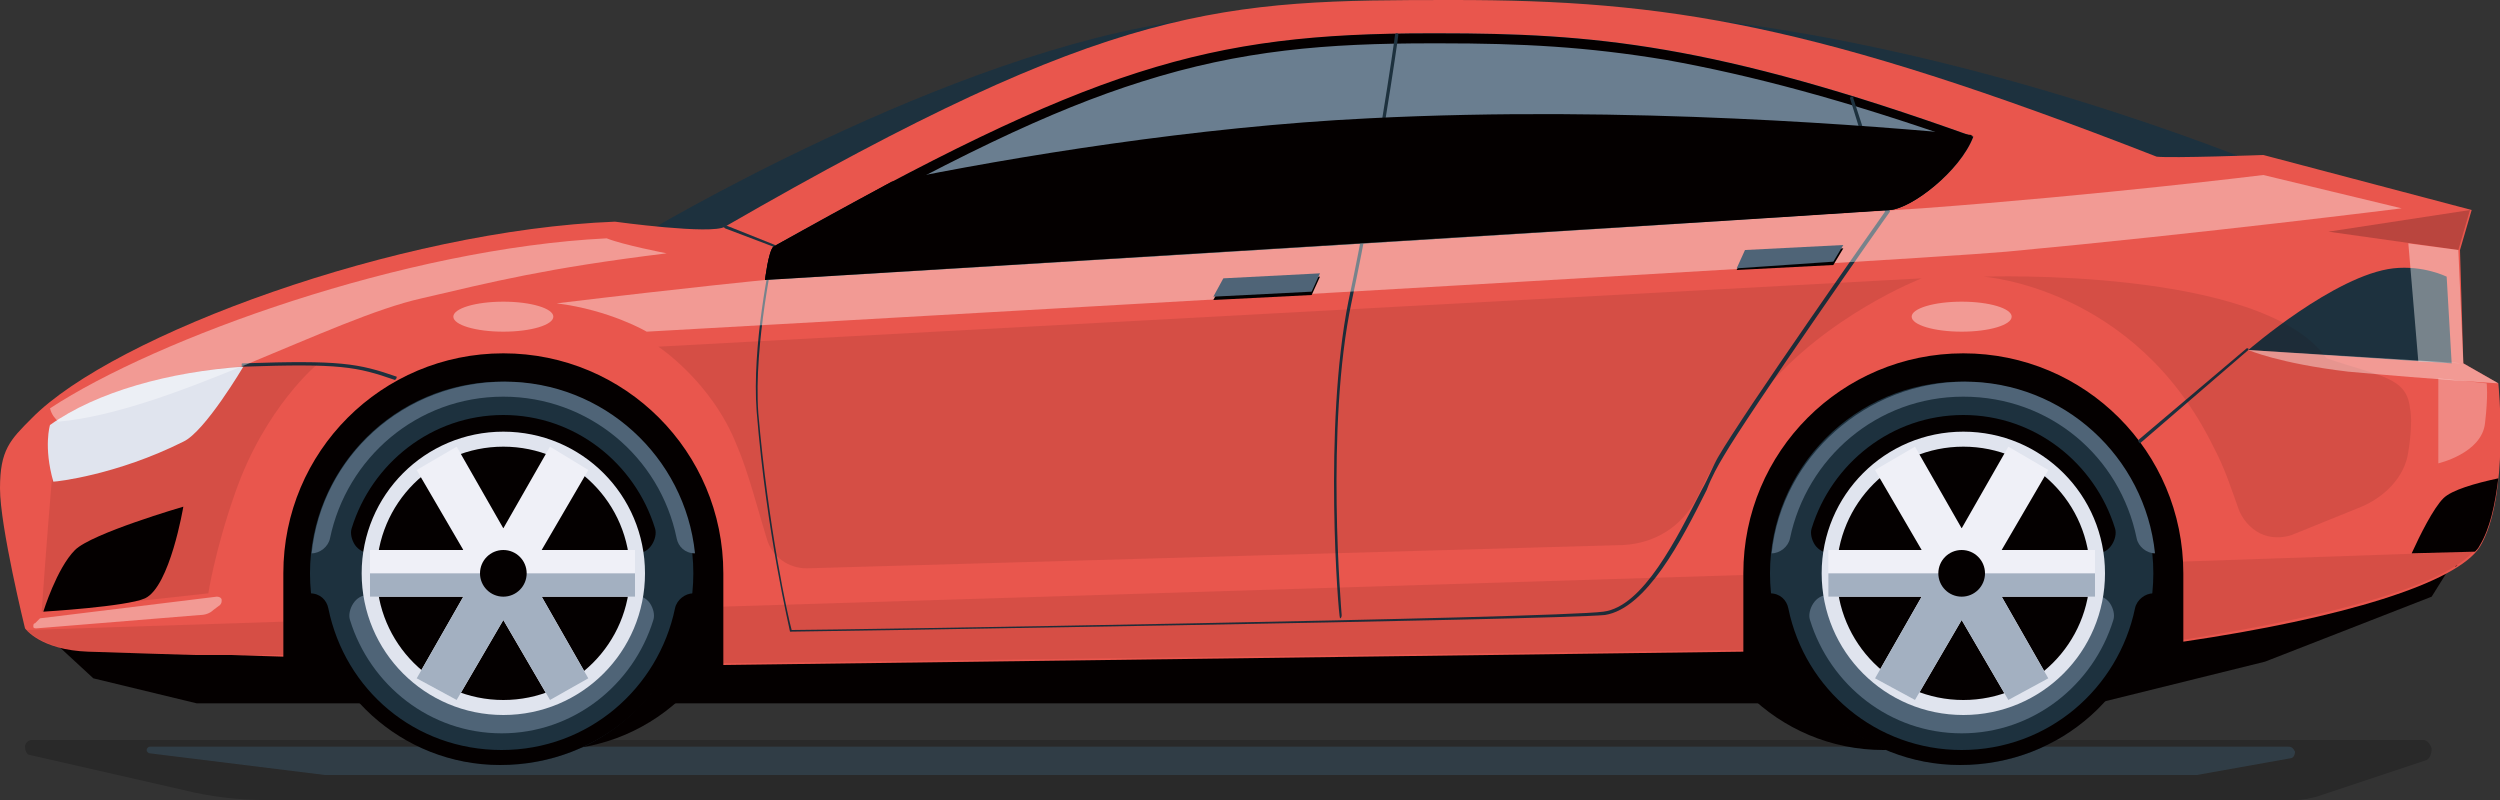 <?xml version="1.0" encoding="utf-8"?>
<!-- Generator: Adobe Illustrator 22.1.0, SVG Export Plug-In . SVG Version: 6.00 Build 0)  -->
<svg version="1.1" id="car" xmlns="http://www.w3.org/2000/svg" xmlns:xlink="http://www.w3.org/1999/xlink" x="0px" y="0px"
	 viewBox="0 0 150 48" style="enable-background:new 0 0 150 48;" xml:space="preserve">
<rect x="0" y="0" width="150" height="48" fill="#333333" stroke="none"/>
<style type="text/css">
	.st0{opacity:0.2;fill:#040000;}
	.st1{opacity:0.6;fill:#364B5B;}
	.st2{fill:#040000;}
	.st3{fill:#1D313E;}
	.st4{fill:#E9564D;}
	.st5{fill:#4F6477;}
	.st6{fill:#E0E4EE;}
	.st7{fill:#EFF0F7;}
	.st8{fill:#A3B0C1;}
	.st9{fill:#6A7E90;}
	.st10{opacity:0.1;fill:#270305;}
	.st11{opacity:0.1;}
	.st12{fill:#270305;}
	.st13{opacity:0.4;fill:#FFFFFF;}
	.st14{fill-rule:evenodd;clip-rule:evenodd;fill:#040000;}
	.st15{fill-rule:evenodd;clip-rule:evenodd;fill:#4F6477;}
	.st16{opacity:0.4;fill-rule:evenodd;clip-rule:evenodd;fill:#FFFFFF;}
	.st17{opacity:0.3;fill-rule:evenodd;clip-rule:evenodd;fill:#FFFFFF;}
</style>
<g>
	<path class="st0" d="M139,47.8c-0.4,0.1-0.8,0.2-1.3,0.2H15.9c-1.6,0-3.3-0.2-4.9-0.6l-9.2-2.1c-0.2,0-0.3-0.3-0.3-0.5
		c0-0.2,0.2-0.4,0.4-0.4h143.5c0.2,0,0.4,0.2,0.5,0.5c0,0.3-0.1,0.6-0.3,0.7L139,47.8z"/>
	<path class="st1" d="M131.8,46.5H19.5L9,45.2c-0.1,0-0.2-0.1-0.2-0.2c0-0.1,0.1-0.2,0.2-0.2h128.3c0.2,0,0.3,0.1,0.4,0.3
		c0,0.2-0.1,0.4-0.3,0.4L131.8,46.5z"/>
	<g>
		<path class="st2" d="M124.5,33.5c0,6.3-5.1,11.5-11.5,11.5c-6.3,0-11.5-5.1-11.5-11.5c0-6.3,5.1-11.5,11.5-11.5
			C119.3,22,124.5,27.1,124.5,33.5z"/>
		<path class="st2" d="M44.5,33.5C44.5,39.8,39.4,45,33,45c-6.3,0-11.5-5.1-11.5-11.5C21.5,27.1,26.7,22,33,22
			C39.4,22,44.5,27.1,44.5,33.5z"/>
		<polygon class="st2" points="141.6,18.9 15.6,20 3,38.3 5.6,40.7 11.8,42.2 125.8,42.2 135.9,39.7 145.9,35.8 148.4,31.8 		"/>
		<path class="st3" d="M43.9,14.3C45.1,13.7,60.1,6.1,64.5,4c3-1.4,7-2.2,7-2.2l-0.2-0.6C57,3,38.5,14.1,38.5,14.1
			S42.7,14.8,43.9,14.3z"/>
		<path class="st3" d="M128.8,10.4c-1.6-0.6-12.3-4.5-18.2-6.6c-3.9-1.4-9.1-2.2-9.1-2.2l-1.6-0.7c20.2,1.8,39.4,10.5,39.4,10.5
			S130.3,11,128.8,10.4z"/>
		<path class="st4" d="M149.9,23l-2.1-1.2l-0.2-6.8l0.7-2.4l-12.5-3.3c0,0-5.5,0.2-6.4,0.1C108.9,1.4,100,0,87.2,0
			C73.3,0,66.9,0.1,43.5,13.6c-0.8,0.5-6.6-0.3-6.6-0.3c-13,0.5-30.1,6.8-35,11.8C0.6,26.4,0,27,0,29.3s1.5,8.4,1.5,8.4
			s0.9,1.3,3.8,1.4c2.9,0.1,6.4,0.2,6.4,0.2l2.1,0l3.2,0.1v-5c0-7.3,5.9-13.2,13.2-13.2c7.3,0,13.2,5.9,13.2,13.2v5.5l61.2-0.8v-4.7
			c0-7.3,5.9-13.2,13.2-13.2c7.3,0,13.2,5.9,13.2,13.2v4.1c9.5-1.4,16.4-3.5,17.8-5.7C150.6,29.8,149.9,23,149.9,23z"/>
		<g>
			<path class="st3" d="M129.2,34.4c0,6.3-5.1,11.5-11.5,11.5c-6.3,0-11.5-5.1-11.5-11.5c0-6.3,5.1-11.5,11.5-11.5
				C124.1,22.9,129.2,28.1,129.2,34.4z"/>
			<path class="st5" d="M106.3,33.2c0.5,0,1-0.4,1.1-0.9c1-4.8,5.2-8.5,10.4-8.5s9.4,3.6,10.4,8.5c0.1,0.5,0.6,0.9,1.1,0.9h0
				c-0.6-5.8-5.5-10.3-11.4-10.3S106.9,27.4,106.3,33.2L106.3,33.2z"/>
			<path class="st2" d="M129.2,35.6c-0.5,0-1,0.4-1.1,0.9c-1,4.8-5.2,8.5-10.4,8.5c-5.1,0-9.4-3.6-10.4-8.5
				c-0.1-0.5-0.5-0.9-1.1-0.9h0c0.6,5.8,5.5,10.3,11.4,10.3C123.7,45.9,128.6,41.4,129.2,35.6L129.2,35.6z"/>
			<path class="st2" d="M111.1,33.2c0.6-3.2,3.4-5.5,6.7-5.5c3.3,0,6.1,2.4,6.7,5.5h1.3c0.4,0,0.7-0.2,0.9-0.5
				c0.2-0.3,0.3-0.7,0.2-1c-1.2-3.9-4.8-6.8-9.1-6.8c-4.3,0-7.9,2.9-9.1,6.8c-0.1,0.3,0,0.7,0.2,1c0.2,0.3,0.6,0.5,0.9,0.5H111.1z"
				/>
			<path class="st5" d="M124.4,35.7c-0.6,3.2-3.4,5.5-6.7,5.5s-6.1-2.4-6.7-5.5h-1.3c-0.4,0-0.7,0.2-0.9,0.5c-0.2,0.3-0.3,0.7-0.2,1
				c1.2,3.9,4.8,6.8,9.1,6.8c4.3,0,7.9-2.9,9.1-6.8c0.1-0.3,0-0.7-0.2-1c-0.2-0.3-0.6-0.5-0.9-0.5H124.4z"/>
			<path class="st6" d="M126.3,34.4c0,4.7-3.8,8.5-8.5,8.5s-8.5-3.8-8.5-8.5c0-4.7,3.8-8.5,8.5-8.5S126.3,29.7,126.3,34.4z"/>
			<path class="st2" d="M125.4,34.4c0,4.2-3.4,7.6-7.6,7.6s-7.6-3.4-7.6-7.6c0-4.2,3.4-7.6,7.6-7.6S125.4,30.2,125.4,34.4z"/>
			<path class="st6" d="M120.4,34.4c0,1.5-1.2,2.7-2.7,2.7c-1.5,0-2.7-1.2-2.7-2.7s1.2-2.7,2.7-2.7C119.2,31.8,120.4,33,120.4,34.4z
				"/>
			<polygon class="st7" points="125.7,33 120.1,33 122.9,28.2 120.5,26.8 117.7,31.7 114.9,26.8 112.5,28.2 115.3,33 109.7,33 
				109.7,35.8 115.3,35.8 112.5,40.7 114.9,42 117.7,37.2 120.5,42 122.9,40.7 120.1,35.8 125.7,35.8 			"/>
			<polygon class="st8" points="125.7,34.4 109.7,34.4 109.7,35.8 115.3,35.8 112.5,40.7 114.9,42 117.7,37.2 120.5,42 122.9,40.7 
				120.1,35.8 125.7,35.8 			"/>
			<circle class="st2" cx="117.7" cy="34.4" r="1.4"/>
		</g>
		<g>
			<path class="st3" d="M41.6,34.4c0,6.3-5.1,11.5-11.5,11.5c-6.3,0-11.5-5.1-11.5-11.5c0-6.3,5.1-11.5,11.5-11.5
				C36.5,22.9,41.6,28.1,41.6,34.4z"/>
			<path class="st5" d="M18.7,33.2c0.5,0,1-0.4,1.1-0.9c1-4.8,5.2-8.5,10.4-8.5c5.1,0,9.4,3.6,10.4,8.5c0.1,0.5,0.5,0.9,1.1,0.9h0
				c-0.6-5.8-5.5-10.3-11.4-10.3C24.2,22.9,19.3,27.4,18.7,33.2L18.7,33.2z"/>
			<path class="st2" d="M41.6,35.6c-0.5,0-1,0.4-1.1,0.9c-1,4.8-5.2,8.5-10.4,8.5s-9.4-3.6-10.4-8.5c-0.1-0.5-0.5-0.9-1.1-0.9h0
				c0.6,5.8,5.5,10.3,11.4,10.3C36.1,45.9,41,41.4,41.6,35.6L41.6,35.6z"/>
			<path class="st2" d="M23.5,33.2c0.6-3.2,3.4-5.5,6.7-5.5c3.3,0,6.1,2.4,6.7,5.5h1.3c0.4,0,0.7-0.2,0.9-0.5c0.2-0.3,0.3-0.7,0.2-1
				c-1.2-3.9-4.8-6.8-9.1-6.8c-4.3,0-7.9,2.9-9.1,6.8c-0.1,0.3,0,0.7,0.2,1c0.2,0.3,0.6,0.5,0.9,0.5H23.5z"/>
			<path class="st5" d="M36.8,35.7c-0.6,3.2-3.4,5.5-6.7,5.5s-6.1-2.4-6.7-5.5h-1.3c-0.4,0-0.7,0.2-0.9,0.5c-0.2,0.3-0.3,0.7-0.2,1
				c1.2,3.9,4.8,6.8,9.1,6.8c4.3,0,7.9-2.9,9.1-6.8c0.1-0.3,0-0.7-0.2-1c-0.2-0.3-0.6-0.5-0.9-0.5H36.8z"/>
			<path class="st6" d="M38.7,34.4c0,4.7-3.8,8.5-8.5,8.5s-8.5-3.8-8.5-8.5c0-4.7,3.8-8.5,8.5-8.5S38.7,29.7,38.7,34.4z"/>
			<path class="st2" d="M37.8,34.4c0,4.2-3.4,7.6-7.6,7.6s-7.6-3.4-7.6-7.6c0-4.2,3.4-7.6,7.6-7.6S37.8,30.2,37.8,34.4z"/>
			<path class="st6" d="M32.8,34.4c0,1.5-1.2,2.7-2.7,2.7c-1.5,0-2.7-1.2-2.7-2.7s1.2-2.7,2.7-2.7C31.6,31.8,32.8,33,32.8,34.4z"/>
			<polygon class="st7" points="38.1,33 32.5,33 35.3,28.2 33,26.8 30.2,31.7 27.4,26.8 25,28.2 27.8,33 22.2,33 22.2,35.8 
				27.8,35.8 25,40.7 27.4,42 30.2,37.2 33,42 35.3,40.7 32.5,35.8 38.1,35.8 			"/>
			<polygon class="st8" points="38.1,34.4 22.2,34.4 22.2,35.8 27.8,35.8 25,40.7 27.4,42 30.2,37.2 33,42 35.3,40.7 32.5,35.8 
				38.1,35.8 			"/>
			<circle class="st2" cx="30.2" cy="34.4" r="1.4"/>
		</g>
		<g>
			<path class="st9" d="M118.4,8.2C102.8,2.6,95.5,2,86.3,2C72.5,2,65.9,3.9,46.4,14.8c-0.3,0.3-0.5,2-0.5,2s48.2-2.9,67.5-4.2
				C114.7,12.5,117.6,10.3,118.4,8.2z"/>
			<path class="st2" d="M86.3,2c-0.2,0-0.3,0-0.5,0C72.4,2,65.6,4,46.4,14.8c-0.3,0.3-0.5,2-0.5,2s48.2-2.9,67.5-4.2
				c1.3-0.1,4.2-2.3,5-4.4C102.8,2.6,95.5,2,86.3,2z M113.3,12c-17.8,1.2-60.7,3.8-66.7,4.2c0.1-0.4,0.2-0.8,0.2-0.9
				C57,9.5,63.1,6.6,68.5,4.9c6-1.9,11.1-2.3,17.4-2.3c0.2,0,0.3,0,0.5,0c4.9,0,8.8,0.2,13.6,1c5,0.9,10.7,2.4,17.8,4.9
				C116.6,10.2,114.3,11.9,113.3,12z"/>
		</g>
		<g>
			<path class="st3" d="M80.4,37.1C80.3,37.1,80.3,37.1,80.4,37.1c-0.1-0.2-1-11.5,0.5-19c1.6-7.5,2.8-15.9,2.8-16
				c0-0.1,0.1-0.1,0.1-0.1c0.1,0,0.1,0.1,0.1,0.1c0,0.1-1.2,8.5-2.8,16c-1.6,7.5-0.6,18.7-0.6,18.8C80.5,37.1,80.4,37.1,80.4,37.1
				C80.4,37.1,80.4,37.1,80.4,37.1z"/>
			<path class="st3" d="M128.4,26.6C128.4,26.6,128.3,26.6,128.4,26.6c-0.1-0.1-0.1-0.1-0.1-0.2l6.5-5.5c0,0,0.1,0,0.1,0
				c0,0,0,0.1,0,0.1L128.4,26.6C128.4,26.6,128.4,26.6,128.4,26.6z"/>
			<path class="st3" d="M23.7,22.8C23.7,22.8,23.7,22.8,23.7,22.8c-2.3-0.8-3.3-1-9.1-0.8c-0.1,0-0.1,0-0.1-0.1c0-0.1,0-0.1,0.1-0.1
				c5.8-0.2,6.9,0,9.2,0.8C23.8,22.7,23.8,22.7,23.7,22.8C23.8,22.8,23.8,22.8,23.7,22.8z"/>
			<path class="st3" d="M47.4,37.9L47.4,37.9c0-0.1-1.4-5.8-2-13.2c-0.3-3.9,0.8-9.2,1-9.9l-2.9-1.1c0,0-0.1-0.1-0.1-0.1
				c0,0,0.1-0.1,0.1-0.1l3,1.2l0,0.1c0,0.1-1.3,5.8-1,10c0.6,6.9,1.8,12.3,2,13c2.1,0,45.7-0.7,48.7-1.1c2.4-0.3,4.4-4.4,5.9-7.3
				c0.4-0.7,0.7-1.5,1-2c1.5-2.6,9.5-14,10-14.7L111,5.9c0,0,0-0.1,0.1-0.1c0.1,0,0.1,0,0.1,0.1l2.2,6.8l0,0
				c-0.1,0.1-8.5,12.1-10,14.7c-0.3,0.5-0.7,1.2-1,2c-1.5,3-3.6,7.1-6.1,7.5C93.2,37.2,47.9,37.9,47.4,37.9L47.4,37.9z"/>
		</g>
		<path class="st10" d="M39.5,20.8l75.8-4.1c0,0-5.7,2.2-9.5,6.8c-1.7,2-3.1,4.5-4,6.4c-0.9,1.7-2.5,2.7-4.4,2.8l-49,1.4
			c-1.1,0-2.1-0.7-2.4-1.8c-0.5-1.6-1.1-4-1.8-5.6C42.7,22.9,39.5,20.8,39.5,20.8z"/>
		<g class="st11">
			<path class="st12" d="M130.9,34.3v4.1c8.9-1.4,15.6-3.2,17.5-5.3l-17.6,0.6C130.9,33.8,130.9,34.1,130.9,34.3z"/>
			<path class="st12" d="M17,39.3v-2L1.6,37.8c0.3,0.3,1.4,1.2,3.7,1.3c2.9,0.1,6.4,0.2,6.4,0.2l2.1,0L17,39.3z"/>
			<polygon class="st12" points="104.6,34.5 43.3,36.4 43.3,39.8 104.6,39 			"/>
		</g>
		<g>
			<path class="st2" d="M118.3,8.1c-5.4-0.5-20.5-1.8-36.2-1c-10.3,0.5-21.3,2.3-28.6,3.8c-2.2,1.2-4.5,2.5-7.1,3.9
				c-0.3,0.3-0.5,2-0.5,2s48.2-2.9,67.5-4.2C114.7,12.5,117.6,10.3,118.3,8.1C118.4,8.2,118.3,8.2,118.3,8.1z"/>
		</g>
		<path class="st13" d="M144.1,12.5c0,0-11.9,1.5-23.7,2.6c-6.7,0.6-81.6,4.8-81.6,4.8s-2.2-1.3-5.4-1.7c8.3-1,12.5-1.4,12.5-1.4
			s58.7-3.6,69.4-4.3c10.8-0.8,20.5-2,20.5-2L144.1,12.5z"/>
		<polygon class="st14" points="78.7,17.7 72.8,18 73.4,16.9 79.2,16.6 		"/>
		<polygon class="st14" points="110,15.9 104.2,16.2 104.7,15.2 110.6,14.9 		"/>
		<polygon class="st15" points="78.7,17.5 72.8,17.8 73.4,16.7 79.2,16.4 		"/>
		<polygon class="st15" points="110,15.7 104.2,16.1 104.7,15 110.6,14.7 		"/>
		<path class="st3" d="M146.8,16.6c0,0-1.4-0.7-3.2-0.5c-3.5,0.4-8.7,4.9-8.7,4.9l12.2,0.8L146.8,16.6z"/>
		<g>
			<path class="st2" d="M148.3,33.2C148.3,33.2,148.3,33.2,148.3,33.2C148.3,33.2,148.3,33.2,148.3,33.2
				C148.3,33.2,148.3,33.2,148.3,33.2z"/>
			<path class="st2" d="M147.1,34.1c0,0-0.1,0.1-0.1,0.1C147,34.2,147.1,34.1,147.1,34.1z"/>
			<path class="st2" d="M147.5,33.9c-0.1,0-0.1,0.1-0.2,0.1C147.3,34,147.4,33.9,147.5,33.9z"/>
			<path class="st2" d="M146.8,34.3C146.8,34.3,146.8,34.3,146.8,34.3C146.8,34.3,146.8,34.3,146.8,34.3
				C146.8,34.3,146.8,34.3,146.8,34.3z"/>
			<path class="st2" d="M148.2,33.3C148.2,33.3,148.2,33.4,148.2,33.3C148.2,33.4,148.2,33.3,148.2,33.3z"/>
			<path class="st2" d="M146.6,29.9c-0.6,0.6-1.4,2.2-1.9,3.3l3.8-0.1c0.1-0.1,0.2-0.2,0.3-0.4c0,0,0,0,0,0c0.6-1,0.9-2.4,1.1-4
				C148.5,29,147.1,29.4,146.6,29.9z"/>
			<path class="st2" d="M147.7,33.7C147.7,33.7,147.6,33.8,147.7,33.7C147.6,33.8,147.7,33.7,147.7,33.7z"/>
			<path class="st2" d="M147.9,33.6C147.9,33.6,147.9,33.6,147.9,33.6C147.9,33.6,147.9,33.6,147.9,33.6z"/>
		</g>
		<path class="st10" d="M19.1,21.8c0,0-3.2,2.6-5,7.8c-1.2,3.4-1.6,6-1.6,6l-10,1.1c0,0,0.3-4.3,0.6-7.8c0.8-2.5,3.2-4.1,4.5-5.1
			C10.4,21.6,19.1,21.8,19.1,21.8z"/>
		<path class="st10" d="M119,16.6c0,0,9.1,0.6,13.8,10.2c0.7,1.3,1.1,2.6,1.5,3.7c0.2,0.6,0.7,1.2,1.3,1.5c0.6,0.3,1.3,0.3,1.9,0.1
			l4.2-1.7c1.4-0.6,2.6-1.8,2.8-3.3c0.2-1.2,0.2-2.2,0.1-2.6c-0.2-1.9-1.8-1.9-5-3C135.7,16,119,16.6,119,16.6z"/>
		<path class="st6" d="M14.6,22c0,0-2.3,3.9-3.6,4.5c-4,2-7.6,2.4-7.8,2.4C2.6,26.8,3,25.5,3,25.5C5.8,23.5,10.2,22.3,14.6,22z"/>
		<path class="st2" d="M4.5,33c-1.1,1.1-1.9,3.7-1.9,3.7s5-0.3,6.1-0.8c1.5-0.7,2.3-5.5,2.3-5.5S5.5,32,4.5,33z"/>
		<path class="st13" d="M149.9,23l-2.1-1.2L134.9,21c0,0,1.8,0.8,6,1.3C146.4,22.8,149.9,23,149.9,23z"/>
		<path class="st13" d="M2.4,37.1C2.4,37.1,2.4,37.1,2.4,37.1l-0.3,0.3C2,37.4,2,37.5,2,37.6c0,0.1,0.1,0.1,0.2,0.1l9.8-0.8
			c0.3,0,0.6-0.1,0.8-0.3l0.4-0.3c0.1-0.1,0.1-0.2,0.1-0.3c0-0.1-0.1-0.2-0.3-0.2L2.4,37.1z"/>
		<ellipse class="st13" cx="117.7" cy="19" rx="3" ry="0.9"/>
		<ellipse class="st13" cx="30.2" cy="19" rx="3" ry="0.9"/>
		<polygon class="st0" points="147.5,15 148.2,12.6 139.7,13.9 		"/>
		<polygon class="st16" points="144.5,14.6 145.1,21.7 147.8,21.8 147.5,15 		"/>
		<path class="st17" d="M146.3,22.7v5.1c0,0,2.6-0.6,2.8-2.4c0.2-1.7,0.1-2.4,0.1-2.4L146.3,22.7z"/>
		<path class="st13" d="M40,15.2c0,0-2.6-0.5-3.6-0.9C24.3,14.9,9.4,20.3,3,24.5c0.1,0.4,0.3,0.6,0.5,0.8c6.7-0.6,16.4-6.2,21.8-7.4
			C29.6,16.9,32.7,16.1,40,15.2z"/>
	</g>
</g>
</svg>
